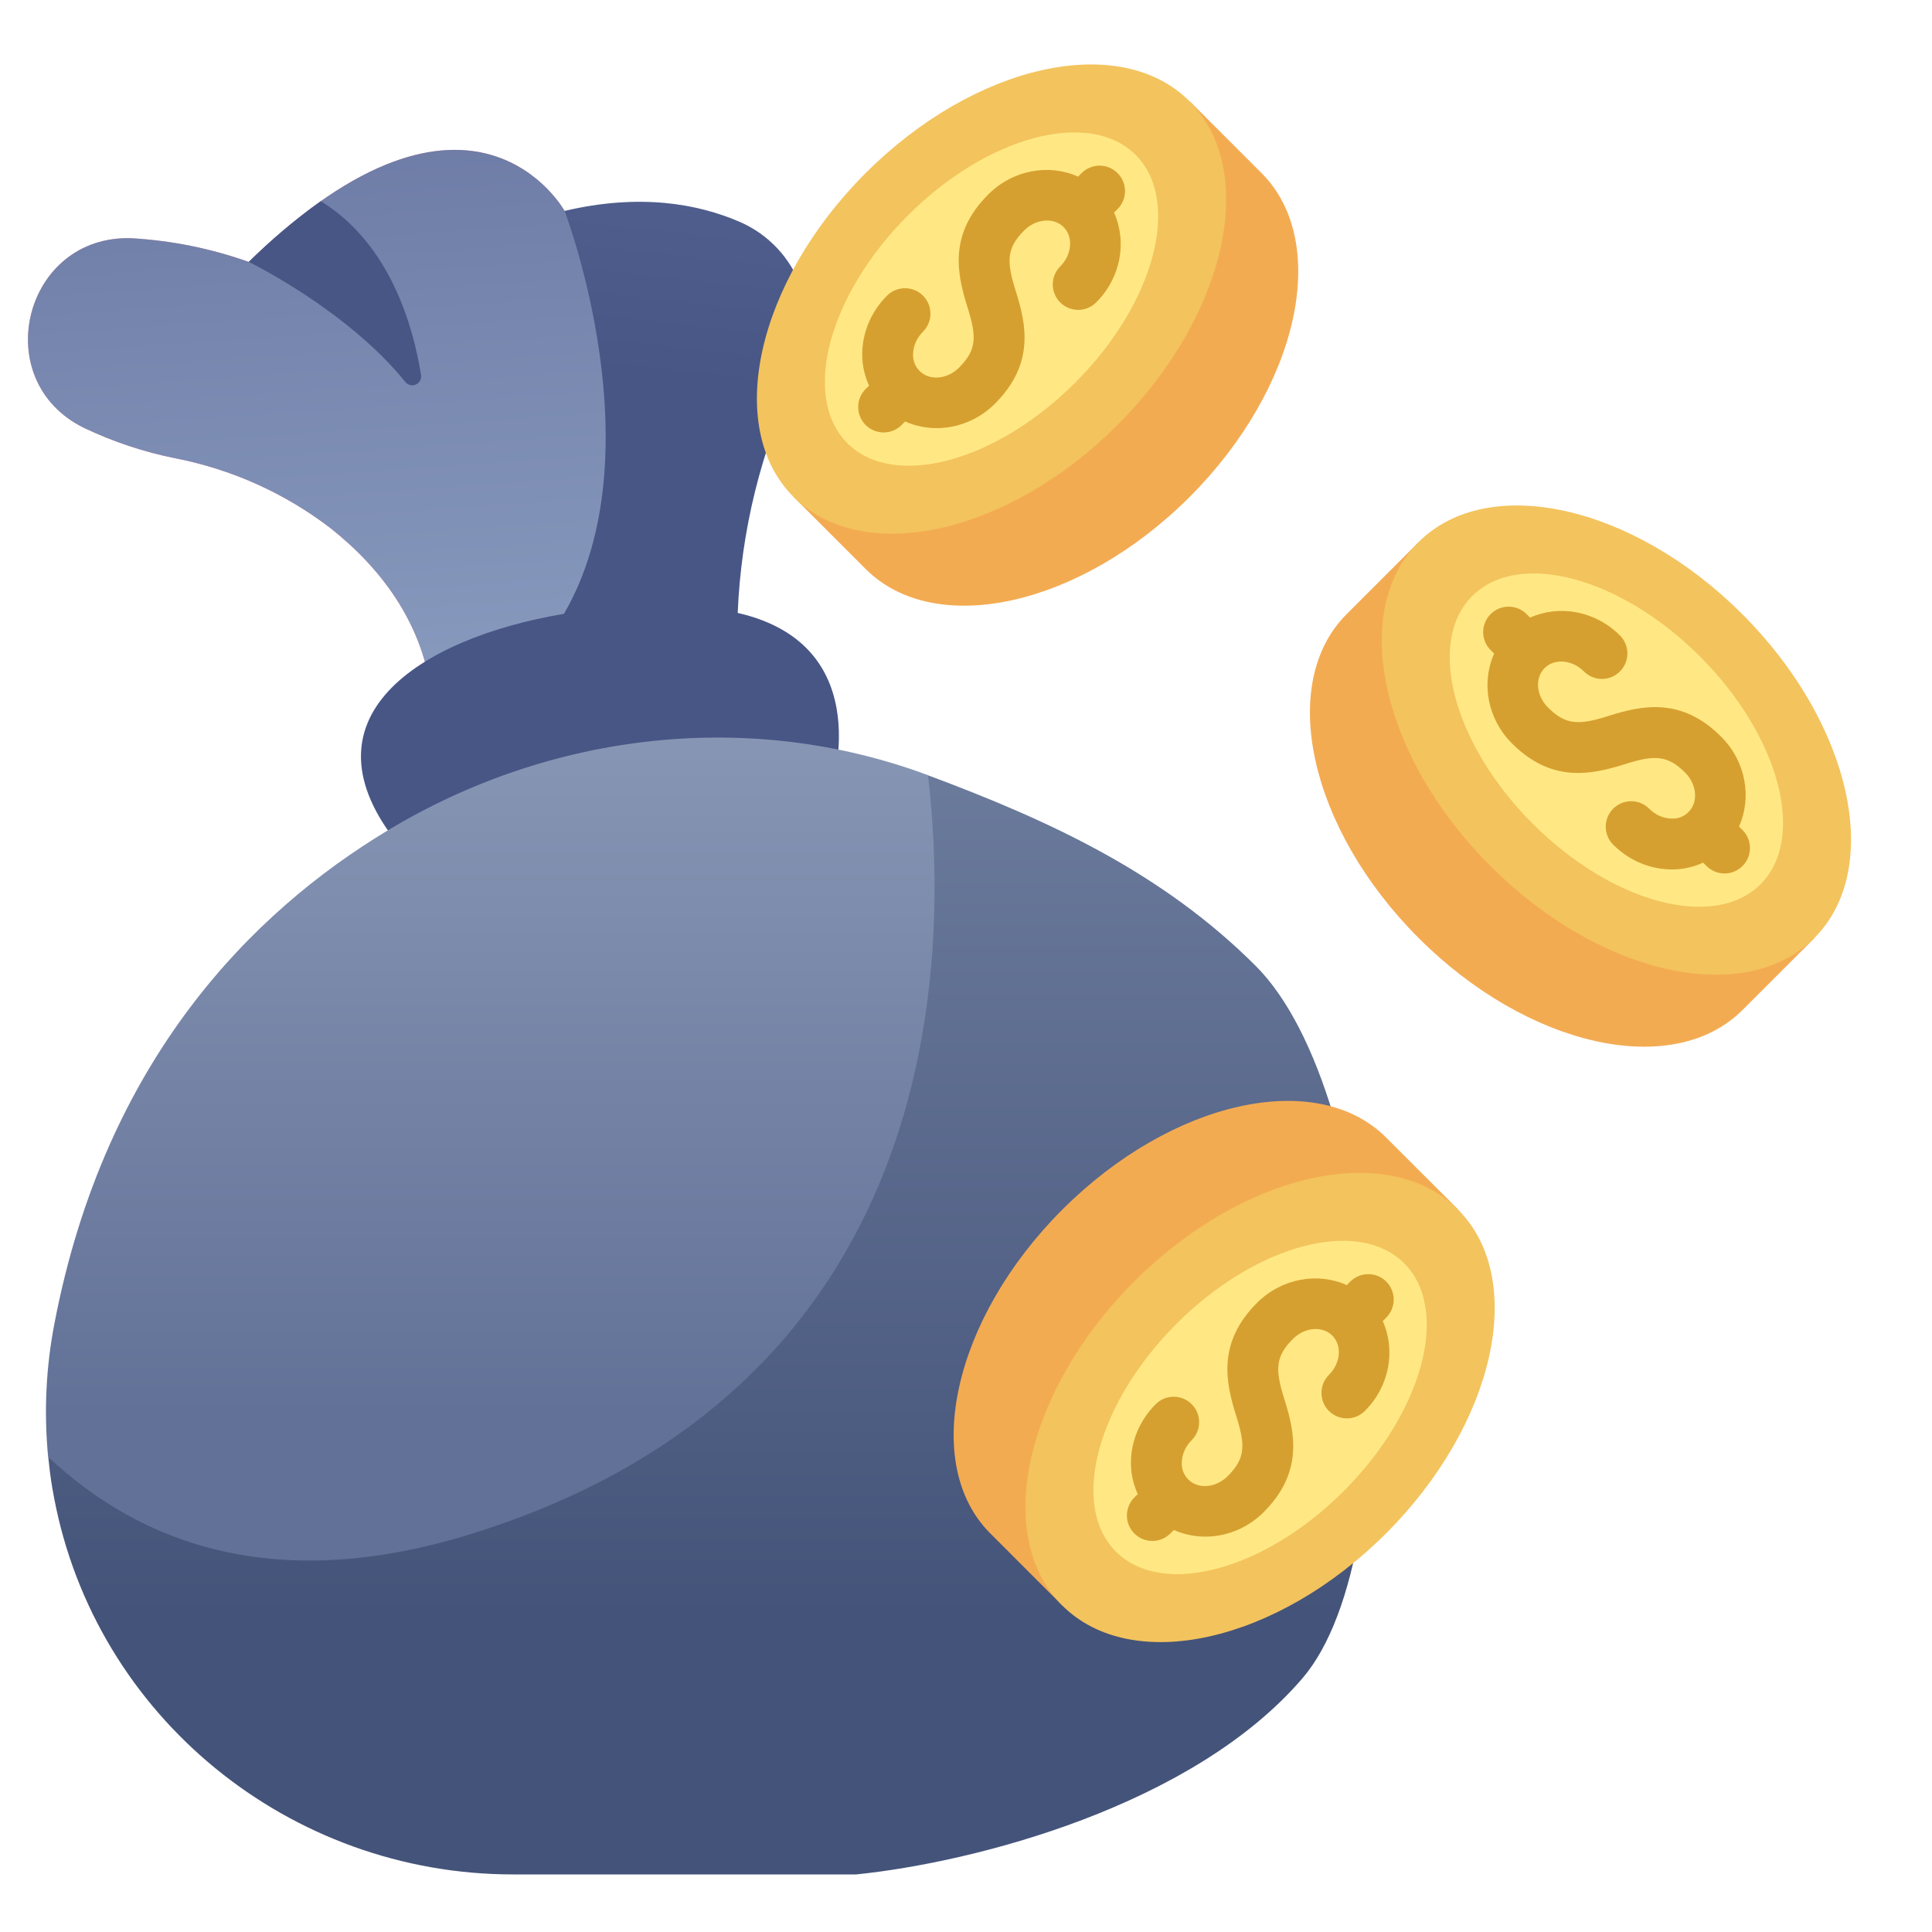 <svg width="60" height="60" viewBox="0 0 60 60" fill="none" xmlns="http://www.w3.org/2000/svg">
<g clip-path="url(#clip0_525_3815)">
<g clip-path="url(#clip1_525_3815)">
<path d="M19.999 20.48C20.743 14.64 20.82 9.309 17.534 6.55C17.534 6.55 14.671 1.371 7.725 8.134C6.556 7.718 5.333 7.471 4.094 7.399C0.745 7.275 -0.398 11.816 2.611 13.29C3.517 13.721 4.473 14.039 5.456 14.235C7.208 14.578 8.857 15.322 10.273 16.409C11.824 17.64 13.335 19.506 13.451 22.146L19.999 20.48Z" fill="url(#paint0_linear_525_3815)"/>
<path d="M19.999 20.48C20.743 14.64 20.82 9.309 17.534 6.55C17.534 6.55 14.671 1.371 7.725 8.134C6.556 7.718 5.333 7.471 4.094 7.399C0.745 7.275 -0.398 11.816 2.611 13.29C3.517 13.721 4.473 14.039 5.456 14.235C7.208 14.578 8.857 15.322 10.273 16.409C11.824 17.64 13.335 19.506 13.451 22.146L19.999 20.48Z" fill="url(#paint1_linear_525_3815)"/>
<path d="M13.076 11.649C12.845 10.185 12.134 7.579 9.963 6.248C9.168 6.817 8.42 7.447 7.725 8.134C7.725 8.134 10.773 9.614 12.588 11.863C12.626 11.911 12.679 11.944 12.738 11.959C12.796 11.973 12.859 11.968 12.914 11.944C12.97 11.919 13.016 11.877 13.045 11.824C13.074 11.771 13.085 11.709 13.076 11.649Z" fill="#485686"/>
<path fill-rule="evenodd" clip-rule="evenodd" d="M22.91 19.035C23.016 16.486 23.633 13.981 24.727 11.668C24.937 11.243 25.059 10.78 25.085 10.306C25.111 9.833 25.041 9.359 24.878 8.914C24.716 8.468 24.466 8.06 24.142 7.714C23.818 7.367 23.427 7.09 22.993 6.899C21.656 6.316 19.853 6.005 17.534 6.55L17.534 6.55C17.555 6.604 20.407 14.092 17.514 19.063C12.996 19.823 9.17 22.319 12.425 26.289L25.78 24.652C25.78 24.652 27.364 20.051 22.91 19.035Z" fill="url(#paint2_linear_525_3815)"/>
<path d="M12.045 25.787C7.845 28.316 3.276 32.889 1.697 41.069C1.428 42.444 1.36 43.852 1.495 45.248C10.403 56.142 26.052 48.343 29.608 34.077C30.791 30.76 30.351 27.424 28.822 24.075C23.314 22.022 17.132 22.722 12.045 25.787Z" fill="url(#paint3_linear_525_3815)"/>
<path d="M14.596 47.649C29.264 43.119 29.506 29.967 28.82 24.077C32.596 25.485 36.102 27.102 39 30C43 34 43.856 48.145 40.45 52.119C37.043 56.093 30.264 57.837 26.591 58.212H15.934C9 58.212 2.97 53.325 1.679 46.512C1.658 46.405 1.639 46.3 1.622 46.196C1.568 45.881 1.53 45.564 1.498 45.247C4.393 47.967 8.581 49.507 14.596 47.649Z" fill="url(#paint4_linear_525_3815)"/>
</g>
<g clip-path="url(#clip2_525_3815)">
<path d="M44.057 16.836L41.821 19.072C39.661 21.232 40.662 25.736 44.057 29.131C47.452 32.526 51.955 33.526 54.116 31.366L56.351 29.131L44.057 16.836Z" fill="#F3AB52"/>
<path d="M56.345 29.131C58.505 26.971 57.504 22.468 54.109 19.074C50.715 15.679 46.212 14.678 44.052 16.838C41.892 18.999 42.892 23.502 46.287 26.896C49.681 30.291 54.184 31.291 56.345 29.131Z" fill="#F3C35D"/>
<path d="M54.675 27.461C56.109 26.027 55.268 22.86 52.795 20.388C50.323 17.915 47.156 17.074 45.722 18.509C44.287 19.943 45.129 23.11 47.601 25.582C50.073 28.054 53.24 28.896 54.675 27.461Z" fill="#FFE883"/>
<path d="M54.116 25.778L54.006 25.668C54.409 24.774 54.225 23.652 53.453 22.879C52.225 21.651 51.008 21.9 49.966 22.23C49.036 22.524 48.63 22.527 48.073 21.97C47.707 21.605 47.661 21.057 47.969 20.748C48.276 20.441 48.825 20.486 49.191 20.853C49.5 21.162 50 21.162 50.309 20.853C50.618 20.544 50.618 20.044 50.309 19.735C49.535 18.961 48.413 18.777 47.519 19.181L47.41 19.072C47.101 18.763 46.601 18.763 46.293 19.072C45.984 19.38 45.984 19.881 46.293 20.189L46.402 20.299C45.999 21.194 46.183 22.315 46.956 23.088C48.182 24.314 49.398 24.065 50.442 23.738C51.374 23.442 51.777 23.44 52.335 23.996C52.7 24.362 52.747 24.911 52.438 25.219C52.299 25.359 52.103 25.438 51.885 25.42C51.641 25.41 51.403 25.301 51.217 25.114C50.908 24.805 50.408 24.805 50.099 25.114C49.79 25.423 49.79 25.923 50.099 26.232C50.565 26.698 51.175 26.971 51.815 26.999C51.853 27.001 51.89 27.002 51.927 27.002C52.27 27.002 52.595 26.925 52.892 26.79L52.998 26.895C53.152 27.049 53.354 27.127 53.557 27.127C53.759 27.127 53.961 27.049 54.115 26.895C54.424 26.587 54.424 26.086 54.116 25.778Z" fill="#D6A030"/>
<path d="M36.943 3.14L39.178 5.375C41.338 7.536 40.337 12.04 36.943 15.435C33.547 18.83 29.044 19.831 26.883 17.67L24.648 15.435L36.943 3.14Z" fill="#F3AB52"/>
<path d="M34.704 13.199C38.098 9.805 39.099 5.302 36.939 3.142C34.779 0.982 30.276 1.982 26.881 5.377C23.487 8.771 22.486 13.274 24.646 15.434C26.806 17.595 31.309 16.594 34.704 13.199Z" fill="#F3C35D"/>
<path d="M33.39 11.885C35.862 9.413 36.703 6.246 35.269 4.812C33.834 3.377 30.667 4.219 28.195 6.691C25.723 9.163 24.882 12.33 26.316 13.764C27.75 15.199 30.917 14.357 33.39 11.885Z" fill="#FFE883"/>
<path d="M28.001 13.199L28.11 13.089C29.005 13.492 30.127 13.308 30.9 12.536C32.128 11.308 31.878 10.091 31.549 9.05C31.255 8.12 31.252 7.713 31.808 7.156C32.174 6.791 32.722 6.744 33.031 7.052C33.338 7.359 33.292 7.908 32.926 8.275C32.617 8.583 32.617 9.084 32.926 9.392C33.234 9.701 33.735 9.701 34.043 9.392C34.818 8.618 35.001 7.497 34.598 6.602L34.707 6.493C35.016 6.185 35.016 5.684 34.707 5.376C34.398 5.067 33.898 5.067 33.589 5.376L33.48 5.485C32.585 5.082 31.463 5.266 30.691 6.039C29.465 7.265 29.713 8.481 30.041 9.525C30.336 10.457 30.339 10.86 29.782 11.418C29.416 11.783 28.868 11.83 28.56 11.522C28.42 11.383 28.34 11.186 28.358 10.968C28.369 10.724 28.478 10.487 28.665 10.3C28.973 9.991 28.973 9.491 28.665 9.182C28.356 8.874 27.856 8.874 27.547 9.182C27.08 9.649 26.808 10.258 26.779 10.898C26.778 10.936 26.777 10.973 26.777 11.011C26.777 11.353 26.854 11.678 26.989 11.975L26.883 12.081C26.729 12.236 26.652 12.438 26.652 12.64C26.652 12.842 26.729 13.044 26.883 13.199C27.192 13.507 27.692 13.507 28.001 13.199Z" fill="#D6A030"/>
<path d="M45.287 37.565L43.051 35.33C40.891 33.169 36.387 34.17 32.992 37.565C29.597 40.96 28.596 45.464 30.757 47.624L32.992 49.86L45.287 37.565Z" fill="#F3AB52"/>
<path d="M43.044 47.622C46.439 44.227 47.439 39.724 45.279 37.564C43.119 35.404 38.616 36.405 35.222 39.799C31.827 43.194 30.826 47.697 32.986 49.857C35.147 52.017 39.65 51.017 43.044 47.622Z" fill="#F3C35D"/>
<path d="M41.73 46.308C44.202 43.836 45.044 40.669 43.609 39.234C42.175 37.8 39.008 38.641 36.535 41.114C34.063 43.586 33.222 46.753 34.656 48.187C36.091 49.621 39.258 48.78 41.73 46.308Z" fill="#FFE883"/>
<path d="M36.346 47.624L36.455 47.515C37.35 47.917 38.471 47.734 39.245 46.961C40.472 45.733 40.223 44.517 39.894 43.475C39.599 42.545 39.596 42.138 40.153 41.582C40.519 41.216 41.067 41.17 41.375 41.477C41.683 41.785 41.637 42.333 41.27 42.7C40.962 43.009 40.962 43.509 41.27 43.818C41.579 44.126 42.079 44.126 42.388 43.818C43.162 43.044 43.346 41.922 42.943 41.028L43.052 40.919C43.36 40.61 43.36 40.11 43.052 39.801C42.743 39.492 42.243 39.492 41.934 39.801L41.825 39.91C40.93 39.507 39.808 39.691 39.035 40.464C37.81 41.691 38.058 42.906 38.385 43.95C38.681 44.883 38.683 45.285 38.127 45.843C37.761 46.209 37.212 46.255 36.904 45.947C36.765 45.808 36.685 45.611 36.703 45.394C36.714 45.15 36.822 44.912 37.009 44.725C37.318 44.416 37.318 43.916 37.009 43.608C36.701 43.299 36.2 43.299 35.892 43.608C35.425 44.074 35.152 44.684 35.124 45.323C35.122 45.361 35.122 45.398 35.122 45.436C35.122 45.778 35.199 46.103 35.334 46.401L35.228 46.506C35.074 46.661 34.997 46.863 34.997 47.065C34.997 47.267 35.074 47.47 35.228 47.624C35.537 47.933 36.037 47.933 36.346 47.624Z" fill="#D6A030"/>
</g>
</g>
<defs>
<linearGradient id="paint0_linear_525_3815" x1="4.923" y1="0.446" x2="20.883" y2="30.22" gradientUnits="userSpaceOnUse">
<stop stop-color="#FFA7B4"/>
<stop offset="1" stop-color="#ED7784"/>
</linearGradient>
<linearGradient id="paint1_linear_525_3815" x1="10.645" y1="21.65" x2="8.694" y2="-6.695" gradientUnits="userSpaceOnUse">
<stop stop-color="#889ABE"/>
<stop offset="1" stop-color="#5D6997"/>
</linearGradient>
<linearGradient id="paint2_linear_525_3815" x1="18.632" y1="25.721" x2="22.355" y2="-7.936" gradientUnits="userSpaceOnUse">
<stop offset="0.415" stop-color="#485686"/>
<stop offset="1" stop-color="#61729E"/>
</linearGradient>
<linearGradient id="paint3_linear_525_3815" x1="15.855" y1="14.704" x2="15.855" y2="43.884" gradientUnits="userSpaceOnUse">
<stop stop-color="#96A4C0"/>
<stop offset="1" stop-color="#627197"/>
</linearGradient>
<linearGradient id="paint4_linear_525_3815" x1="22.034" y1="13.881" x2="22.034" y2="50.154" gradientUnits="userSpaceOnUse">
<stop stop-color="#7A8AA9"/>
<stop offset="1" stop-color="#445379"/>
</linearGradient>
<clipPath id="clip0_525_3815">
<rect width="60" height="60" fill="white"/>
</clipPath>
<clipPath id="clip1_525_3815">
<rect width="43.999" height="53.935" fill="white" transform="translate(0 4.572)"/>
</clipPath>
<clipPath id="clip2_525_3815">
<rect width="49" height="49" fill="white" transform="translate(15.999 2)"/>
</clipPath>
</defs>
</svg>
